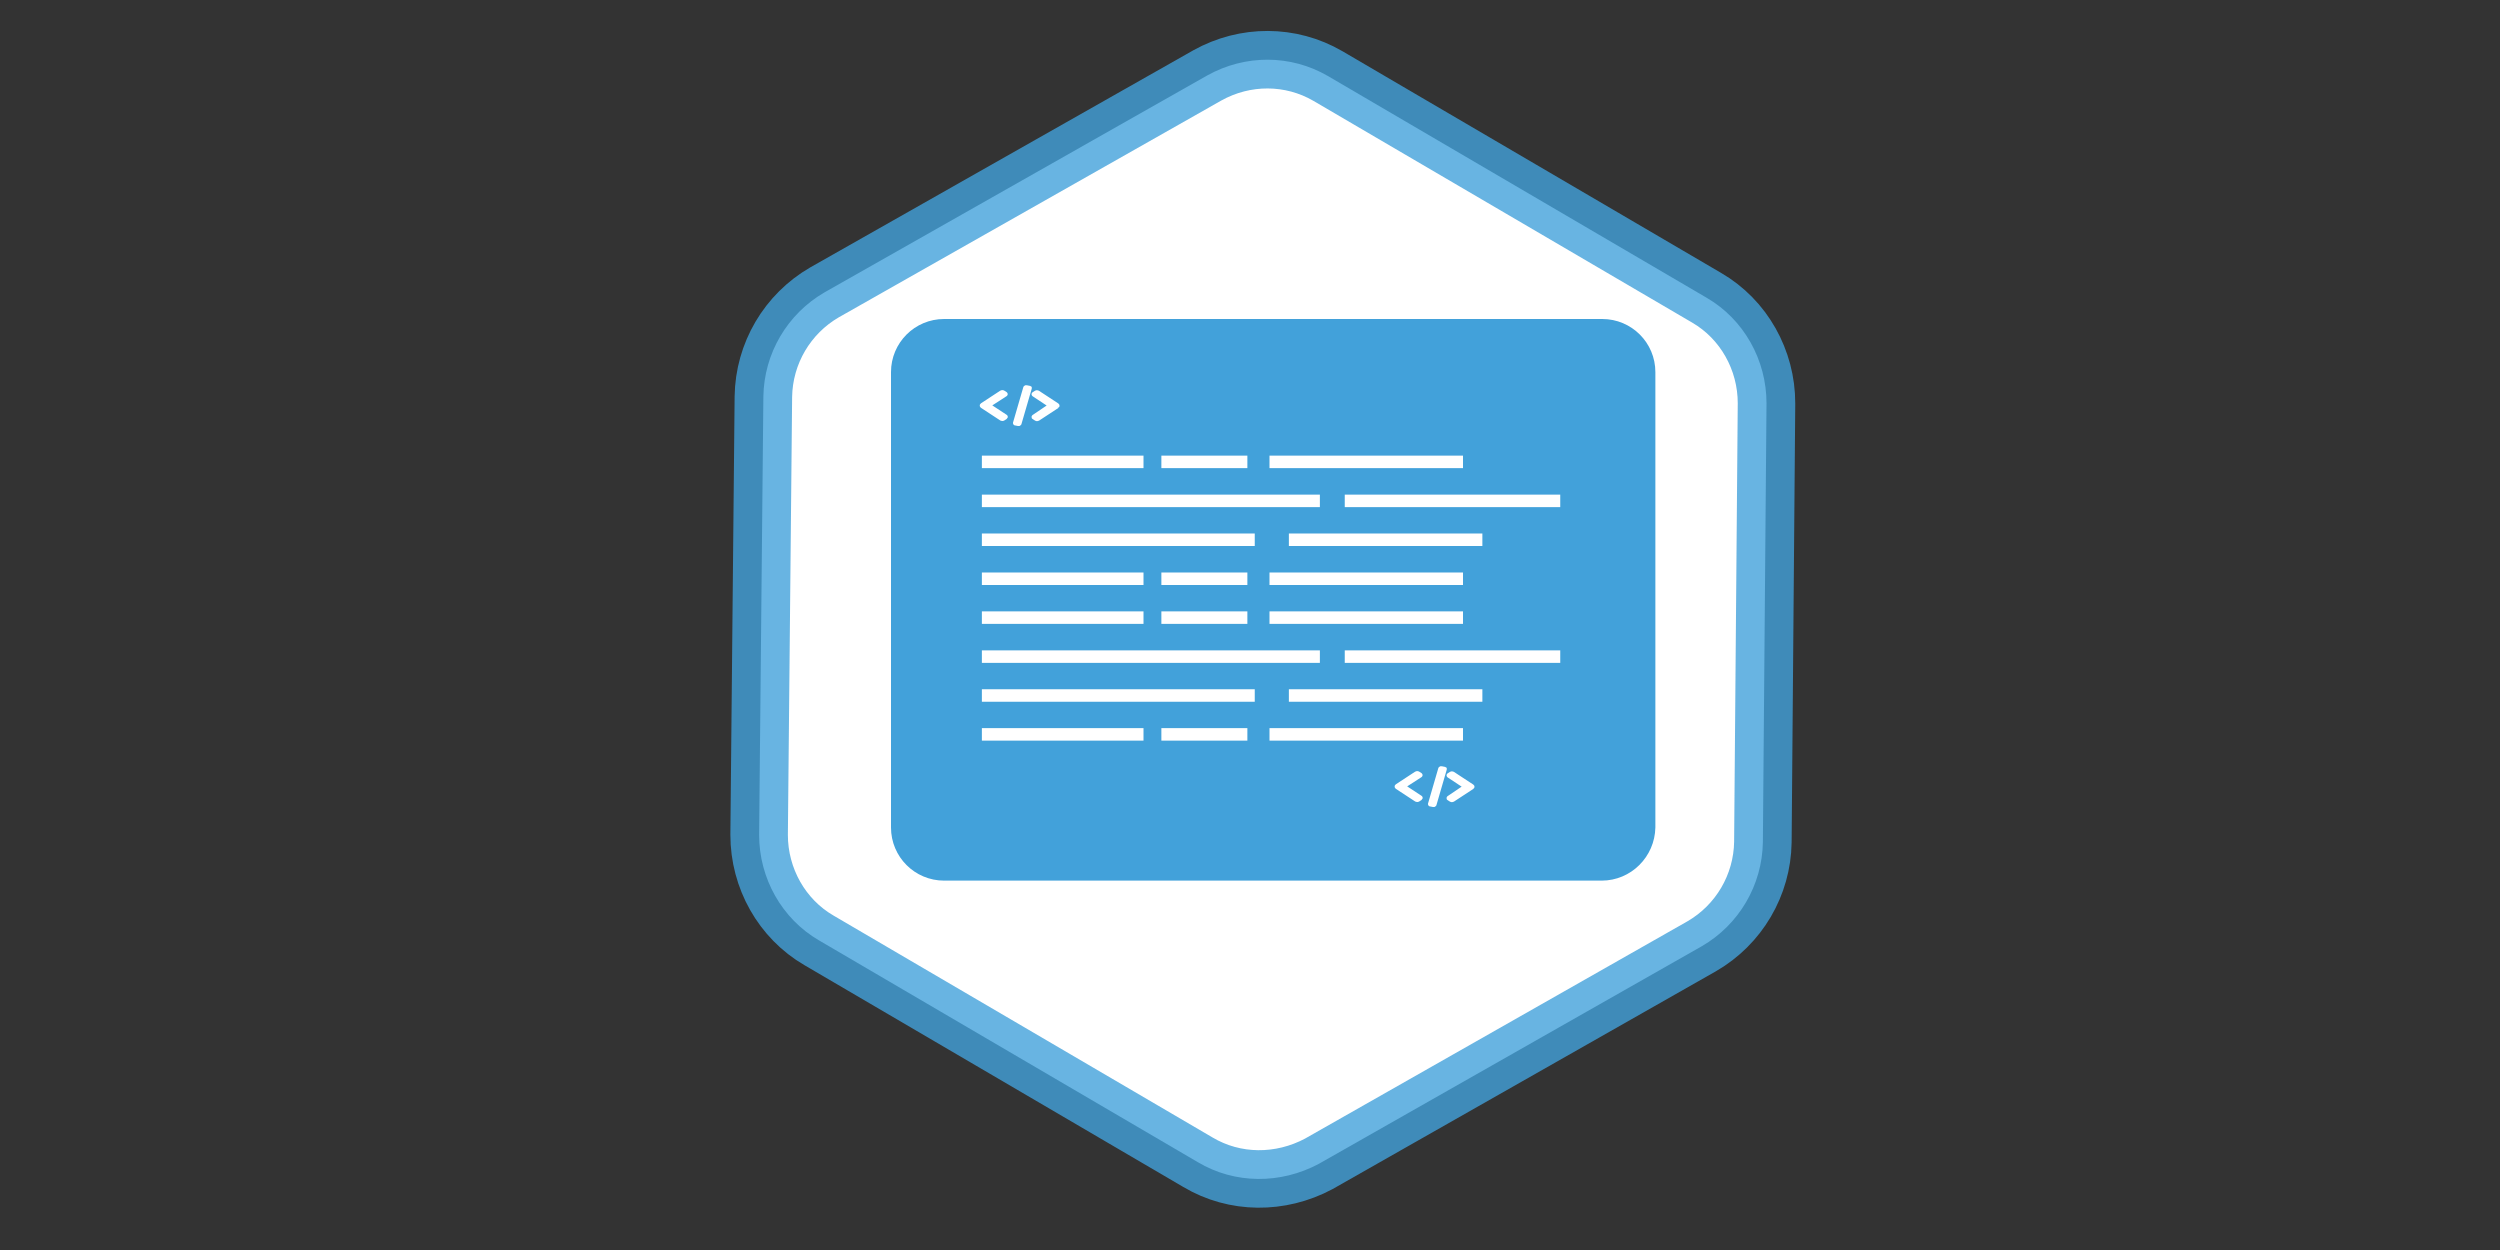 <?xml version="1.0" encoding="utf-8"?>
<!-- Generator: Adobe Illustrator 18.1.1, SVG Export Plug-In . SVG Version: 6.00 Build 0)  -->
<svg version="1.1" id="Layer_1" xmlns="http://www.w3.org/2000/svg" xmlns:xlink="http://www.w3.org/1999/xlink" x="0px" y="0px"
	 viewBox="0 0 2000 1000" enable-background="new 0 0 2000 1000" xml:space="preserve">
<rect x="0" y="0" width="2000" height="1000" fill="#333333" stroke="none"/>
<g>
	<path fill="#FFFFFF" stroke="#42A1DA" stroke-width="46" stroke-miterlimit="10" stroke-opacity="0.8" d="M958.2,929.7l-303-177.4
		c-29.8-17.3-47.9-49.8-47.9-84.4l3.4-350.6c0.5-34.6,19.2-66.2,48.9-83.4L965.9,60.3c30.2-16.8,66.6-16.8,96.4,0.5l303,177.4
		c29.8,17.3,47.9,49.8,47.9,84.4l-2.9,351c-0.5,34.6-19.2,66.2-48.9,83.4l-306.4,174.1C1024.4,947.4,987.9,947.4,958.2,929.7z"/>
	<g display="none" opacity="0.29" enable-background="new    ">
		<g display="inline">
			<defs>
				<path id="SVGID_1_" d="M955.9,928.7L652.9,751.3c-29.7-17.3-47.9-49.8-47.9-84.4l3.3-350.5c0.5-34.5,19.2-66.2,48.9-83.4
					L963.6,59.3c30.2-16.8,66.7-16.8,96.4,0.5L1363,237.2c29.7,17.3,47.9,49.8,47.9,84.4l-2.8,351c-0.5,34.5-19.2,66.2-48.9,83.4
					l-306.4,174.1C1022.2,946.5,985.7,946.5,955.9,928.7z"/>
			</defs>
			<clipPath id="SVGID_2_">
				<use xlink:href="#SVGID_1_"  overflow="visible"/>
			</clipPath>
			<g clip-path="url(#SVGID_2_)">
				<g opacity="0.21">
					<polygon fill="#3E6896" points="1365.3,523.8 1811.8,572.2 1532.7,730.6 					"/>
					<polygon fill="#2F4E71" points="1996.6,812.7 1811.8,572.2 2098.7,666.5 					"/>
				</g>
				<g opacity="0.65">
					<polygon fill="#0E5E8D" points="687.2,783.7 838.3,565 1116.3,803.1 783.6,850.2 					"/>
					<polygon fill="#68B4E1" points="1206.8,1116.5 1116.9,803.4 784.3,850.7 1181.6,1125.1 					"/>
					<polygon fill="#42A1DA" points="353.4,-327.1 643.1,-237.9 454.7,-473.9 					"/>
					<polygon fill="#C2E1F3" points="455.5,-5.9 288.6,-232.3 353.4,-327.1 643.1,-237.9 					"/>
					<polygon fill="#42A1DA" points="592,78.9 643.1,-237.9 455.5,-5.9 					"/>
					<polygon fill="#C2E1F3" points="927.1,298.5 592,78.9 966.2,204.8 					"/>
					<polygon fill="#68B4E1" points="1012.9,403.2 927.1,298.5 966.2,204.8 					"/>
					<polygon fill="#42A1DA" points="888.1,401.7 927.1,298.5 1012.9,403.2 					"/>
					<polygon fill="#0E5E8D" points="1030.9,535.8 888.1,401.7 1066.2,376.5 					"/>
					<polygon fill="#C2E1F3" points="839.3,565.7 1030.9,535.8 1116.9,803.4 					"/>
					<polygon fill="#68B4E1" points="716.2,356.5 927.1,298.5 888.1,401.7 					"/>
					<polygon fill="#8EC7E9" points="592,78.9 716.2,356.5 927.1,298.5 					"/>
					<polygon fill="#C2E1F3" points="519.6,238.4 592,78.9 716.2,356.5 					"/>
					<polygon fill="#68B4E1" points="455.5,-5.9 592,78.9 519.6,238.4 					"/>
					<polygon fill="#8EC7E9" points="283.2,-44.8 240.5,-163.8 288.6,-233.5 455.5,-5.9 					"/>
					<polygon fill="#68B4E1" points="294.7,12.1 283.2,-44.8 455.5,-5.9 					"/>
					<polygon fill="#C2E1F3" points="519.6,238.4 294.7,12.1 455.5,-5.9 					"/>
					<polygon fill="#42A1DA" points="461.3,322.5 296.1,13.1 519.5,238.3 					"/>
					<polygon fill="#68B4E1" points="137,-12.7 295.8,12.9 461,322.3 128.3,397.8 					"/>
					<polygon fill="#0E5E8D" points="-58.4,268.9 135.9,-12.3 128.3,397.8 					"/>
					<polygon fill="#C2E1F3" points="461,322.3 128.3,397.8 352,552.3 					"/>
					<polygon fill="#8EC7E9" points="576.8,707.6 350.9,551.5 461,322.3 					"/>
					<polygon fill="#42A1DA" points="838.3,565 460.5,321.9 576.8,707.6 687.2,783.7 					"/>
					<polygon fill="#68B4E1" points="716.2,356.5 461,322.3 839.3,565.7 					"/>
					<polygon fill="#42A1DA" points="888.1,401.7 716.2,356.5 839.3,565.7 1030.9,535.8 					"/>
					<polygon fill="#8EC7E9" points="519.5,238.3 461.3,322.5 716.6,356.7 					"/>
					<polygon fill="#0E5E8D" points="295.8,12.9 283.2,-44.8 160.8,-47.2 135.9,-12.3 					"/>
					<polygon fill="#42A1DA" points="240.5,-163.8 160.8,-47.2 283.2,-44.8 					"/>
				</g>
				<g opacity="0.65">
					<polygon fill="#3E6896" points="839,887.2 991.3,669.3 671.2,491.7 743,820 					"/>
					<polygon fill="#B2C3D5" points="312,516.8 670.8,491.4 742.3,819.5 346.7,543 					"/>
					<polygon fill="#B2C3D5" points="1659.9,829.1 1930.1,906.4 1996.6,812.7 1811.8,572.2 					"/>
					<polygon fill="#2F4E71" points="1532.7,730.6 1811.8,572.2 1659.9,829.1 					"/>
					<polygon fill="#B2C3D5" points="1089.5,596.2 1365.3,523.8 1331.4,400.9 					"/>
					<polygon fill="#6586AB" points="1089.5,596.2 1532.7,730.6 1365.3,523.8 					"/>
					<polygon fill="#6586AB" points="1082.1,449.3 1089.5,596.2 1331.4,400.9 					"/>
					<polygon fill="#3E6896" points="951.5,478.7 1089.5,596.2 1082.1,449.3 					"/>
					<polygon fill="#6586AB" points="990.2,668.6 951.5,478.7 670.8,491.4 					"/>
					<polygon fill="#8BA4C0" points="1532.7,730.6 1229.2,711 1089.5,596.2 					"/>
					<polygon fill="#B2C3D5" points="1408.6,854.2 1532.7,730.6 1229.2,711 					"/>
					<polygon fill="#6586AB" points="1659.9,829.1 1532.7,730.6 1408.6,854.2 					"/>
					<polygon fill="#8BA4C0" points="1756.4,976.7 1882.8,975.4 1931.3,906 1659.9,829.1 					"/>
					<polygon fill="#6586AB" points="1699,985.9 1756.4,976.7 1659.9,829.1 					"/>
					<polygon fill="#B2C3D5" points="1408.6,854.2 1699,985.9 1659.9,829.1 					"/>
					<polygon fill="#2F4E71" points="1350.1,938 1697.6,984.9 1408.6,854.2 					"/>
					<polygon fill="#6586AB" points="1777.3,1125.1 1698,985.2 1350.5,938.2 1395.6,1276.5 					"/>
					<polygon fill="#3E6896" points="1581.5,1406.4 1777.3,1126.3 1395.6,1276.5 					"/>
					<polygon fill="#B2C3D5" points="1350.5,938.2 1395.6,1276.5 1172.7,1120.6 					"/>
					<polygon fill="#8BA4C0" points="948.8,964.1 1173.9,1121.4 1350.5,938.2 					"/>
					<polygon fill="#2F4E71" points="991.3,669.3 1350.9,938.5 948.8,964.1 839,887.2 					"/>
					<polygon fill="#6586AB" points="1229.2,711 1350.5,938.2 990.2,668.6 					"/>
					<polygon fill="#2F4E71" points="1089.5,596.2 1229.2,711 990.2,668.6 951.5,478.7 					"/>
					<polygon fill="#8BA4C0" points="1408.6,854.2 1350.1,938 1228.9,710.8 					"/>
					<polygon fill="#3E6896" points="1698,985.2 1756.4,976.7 1801.3,1090.7 1777.3,1126.3 					"/>
					<polygon fill="#2F4E71" points="1882.8,975.4 1801.3,1090.7 1756.4,976.7 					"/>
				</g>
				<g opacity="0.65">
					<polygon fill="#841D53" points="1252.9,-35.8 1100.5,182.1 1420.6,359.5 1348.7,31.3 					"/>
					<polygon fill="#C0528C" points="1745.9,335.1 1421.1,359.9 1349.4,31.8 1745.2,308.4 					"/>
					<polygon fill="#B0276F" points="95.2,38.7 279.9,279.2 -6.8,184.8 					"/>
					<polygon fill="#DFA9C5" points="432,22.4 161.6,-55 95.2,38.7 279.9,279.2 					"/>
					<polygon fill="#B0276F" points="559,120.7 279.9,279.2 432,22.4 					"/>
					<polygon fill="#DFA9C5" points="881.7,358.3 559,120.7 807.5,427.5 					"/>
					<polygon fill="#C0528C" points="1009.7,402.1 881.7,358.3 807.5,427.5 					"/>
					<polygon fill="#B0276F" points="964.9,285.7 881.7,358.3 1009.7,402.1 					"/>
					<polygon fill="#841D53" points="1140.3,372.7 964.9,285.7 1050.2,484.2 					"/>
					<polygon fill="#C0528C" points="1101.5,182.8 1140.3,372.7 1421.1,359.9 					"/>
					<polygon fill="#C0528C" points="862.5,140.4 881.7,358.3 964.9,285.7 					"/>
					<polygon fill="#D07DA9" points="559,120.7 862.5,140.4 881.7,358.3 					"/>
					<polygon fill="#DFA9C5" points="683.2,-2.8 559,120.7 862.5,140.4 					"/>
					<polygon fill="#C0528C" points="432,22.4 559,120.7 683.2,-2.8 					"/>
					<polygon fill="#D07DA9" points="335.4,-125.5 209,-124.1 160.5,-54.6 432,22.4 					"/>
					<polygon fill="#C0528C" points="392.8,-134.7 335.4,-125.5 432,22.4 					"/>
					<polygon fill="#DFA9C5" points="683.2,-2.8 392.8,-134.7 432,22.4 					"/>
					<polygon fill="#B0276F" points="741.7,-86.7 394.3,-133.6 683.1,-2.8 					"/>
					<polygon fill="#C0528C" points="314.5,-273.7 393.9,-133.9 741.4,-86.9 696.2,-425.1 					"/>
					<polygon fill="#841D53" points="510.3,-555.2 314.5,-274.9 696.2,-425.1 					"/>
					<polygon fill="#DFA9C5" points="741.4,-86.9 696.2,-425.1 919,-269.2 					"/>
					<polygon fill="#D07DA9" points="1142.9,-112.7 917.9,-270.1 741.4,-86.9 					"/>
					<polygon fill="#B0276F" points="1100.5,182.1 740.9,-87.3 1142.9,-112.7 1252.9,-35.8 					"/>
					<polygon fill="#C0528C" points="862.5,140.4 741.4,-86.9 1101.5,182.8 					"/>
					<polygon fill="#B0276F" points="964.9,285.7 862.5,140.4 1101.5,182.8 1140.3,372.7 					"/>
					<polygon fill="#D07DA9" points="683.1,-2.8 741.7,-86.7 862.9,140.7 					"/>
					<polygon fill="#841D53" points="393.9,-133.9 335.4,-125.5 290.4,-239.4 314.5,-274.9 					"/>
					<polygon fill="#B0276F" points="209,-124.1 290.4,-239.4 335.4,-125.5 					"/>
				</g>
				<g opacity="0.79">
					<polygon fill="#90A4B0" points="1402.3,73.5 1251.2,292.4 973.3,54.3 1306,7.2 					"/>
					<polygon fill="#BDCCD4" points="882.7,-259.2 972.8,53.9 1305.3,6.7 908,-267.7 					"/>
					<polygon fill="#BDCCD4" points="1736.3,1184.5 1446.5,1095.3 1635,1331.2 					"/>
					<polygon fill="#D7E0E5" points="1634.1,863.3 1801,1089.6 1736.3,1184.5 1446.5,1095.3 					"/>
					<polygon fill="#BDCCD4" points="1497.7,778.5 1446.5,1095.3 1634.1,863.3 					"/>
					<polygon fill="#D7E0E5" points="1162.5,558.9 1497.7,778.5 1123.5,652.6 					"/>
					<polygon fill="#EAEFF1" points="1076.8,454.2 1162.5,558.9 1123.5,652.6 					"/>
					<polygon fill="#BDCCD4" points="1201.5,455.6 1162.5,558.9 1076.8,454.2 					"/>
					<polygon fill="#90A4B0" points="1058.7,321.6 1201.5,455.6 1076.8,454.2 					"/>
					<polygon fill="#D7E0E5" points="1250.3,291.7 1058.7,321.6 972.8,53.9 					"/>
					<polygon fill="#EAEFF1" points="1373.4,500.9 1162.5,558.9 1201.5,455.6 					"/>
					<polygon fill="#D7E0E5" points="1497.7,778.5 1373.4,500.9 1162.5,558.9 					"/>
					<polygon fill="#D7E0E5" points="1570.1,619 1497.7,778.5 1373.4,500.9 					"/>
					<polygon fill="#EAEFF1" points="1634.1,863.3 1497.7,778.5 1570.1,619 					"/>
					<polygon fill="#D7E0E5" points="1806.4,902.2 1849.1,1021 1800.9,1090.8 1634.1,863.3 					"/>
					<polygon fill="#BDCCD4" points="1795,845.2 1806.4,902.2 1634.1,863.3 					"/>
					<polygon fill="#D7E0E5" points="1570.1,619 1795,845.2 1634.1,863.3 					"/>
					<polygon fill="#BDCCD4" points="1628.2,534.8 1793.4,844.1 1570.2,619.1 					"/>
					<polygon fill="#EAEFF1" points="1952.6,870.1 1793.8,844.4 1628.6,535.1 1961.3,459.6 					"/>
					<polygon fill="#90A4B0" points="2148,588.3 1953.7,869.7 1961.3,459.6 					"/>
					<polygon fill="#D7E0E5" points="1628.6,535.1 1961.3,459.6 1737.6,305.1 					"/>
					<polygon fill="#D7E0E5" points="1512.7,149.8 1738.7,305.7 1628.6,535.1 					"/>
					<polygon fill="#BDCCD4" points="1251.2,292.4 1629.1,535.5 1512.7,149.8 1402.3,73.5 					"/>
					<polygon fill="#EAEFF1" points="1373.4,500.9 1628.6,535.1 1250.3,291.7 					"/>
					<polygon fill="#BDCCD4" points="1201.5,455.6 1373.4,500.9 1250.3,291.7 1058.7,321.6 					"/>
					<polygon fill="#D7E0E5" points="1570.2,619.1 1628.2,534.8 1373,500.7 					"/>
					<polygon fill="#90A4B0" points="1793.8,844.4 1806.4,902.2 1928.8,904.6 1953.7,869.7 					"/>
					<polygon fill="#BDCCD4" points="1849.1,1021 1928.8,904.6 1806.4,902.2 					"/>
				</g>
			</g>
		</g>
	</g>
</g>
<g>
	<path display="none" fill="#42A1DA" d="M1114.5,798.5H924.8c-25.7-13.4,5.6-36.9,12.3-78.3h163.4
		C1105.5,760.5,1139.1,782.9,1114.5,798.5z"/>
	<rect x="746.8" y="282.8" display="none" fill="#FFFFFF" width="549.1" height="372"/>
	<path fill="#42A1DA" d="M1281.3,704.5h-526c-23.5,0-42.5-19-42.5-42.5V297.7c0-23.5,19-42.5,42.5-42.5h526.5
		c23.5,0,42.5,19,42.5,42.5V662C1323.8,685.5,1304.8,704.5,1281.3,704.5z"/>
</g>
<g>
	<g>
		<line fill="none" stroke="#FFFFFF" stroke-width="10" stroke-miterlimit="10" x1="785.5" y1="400.7" x2="1055.9" y2="400.7"/>
		<line fill="none" stroke="#FFFFFF" stroke-width="10" stroke-miterlimit="10" x1="1075.8" y1="400.7" x2="1248.2" y2="400.7"/>
	</g>
	<g>
		<line fill="none" stroke="#FFFFFF" stroke-width="10" stroke-miterlimit="10" x1="785.5" y1="369.5" x2="914.8" y2="369.5"/>
		<line fill="none" stroke="#FFFFFF" stroke-width="10" stroke-miterlimit="10" x1="929.1" y1="369.5" x2="997.9" y2="369.5"/>
		<line fill="none" stroke="#FFFFFF" stroke-width="10" stroke-miterlimit="10" x1="1015.6" y1="369.5" x2="1170.4" y2="369.5"/>
	</g>
	<g>
		<line fill="none" stroke="#FFFFFF" stroke-width="10" stroke-miterlimit="10" x1="785.5" y1="463" x2="914.8" y2="463"/>
		<line fill="none" stroke="#FFFFFF" stroke-width="10" stroke-miterlimit="10" x1="929.1" y1="463" x2="997.9" y2="463"/>
		<line fill="none" stroke="#FFFFFF" stroke-width="10" stroke-miterlimit="10" x1="1015.6" y1="463" x2="1170.4" y2="463"/>
	</g>
	<g>
		<line fill="none" stroke="#FFFFFF" stroke-width="10" stroke-miterlimit="10" x1="1031.1" y1="431.8" x2="1185.9" y2="431.8"/>
		<line fill="none" stroke="#FFFFFF" stroke-width="10" stroke-miterlimit="10" x1="785.5" y1="431.8" x2="1003.8" y2="431.8"/>
	</g>
	<g>
		<line fill="none" stroke="#FFFFFF" stroke-width="10" stroke-miterlimit="10" x1="785.5" y1="525.3" x2="1055.9" y2="525.3"/>
		<line fill="none" stroke="#FFFFFF" stroke-width="10" stroke-miterlimit="10" x1="1075.8" y1="525.3" x2="1248.2" y2="525.3"/>
	</g>
	<g>
		<line fill="none" stroke="#FFFFFF" stroke-width="10" stroke-miterlimit="10" x1="785.5" y1="494.1" x2="914.8" y2="494.1"/>
		<line fill="none" stroke="#FFFFFF" stroke-width="10" stroke-miterlimit="10" x1="929.1" y1="494.1" x2="997.9" y2="494.1"/>
		<line fill="none" stroke="#FFFFFF" stroke-width="10" stroke-miterlimit="10" x1="1015.6" y1="494.1" x2="1170.4" y2="494.1"/>
	</g>
	<g>
		<line fill="none" stroke="#FFFFFF" stroke-width="10" stroke-miterlimit="10" x1="785.5" y1="587.5" x2="914.8" y2="587.5"/>
		<line fill="none" stroke="#FFFFFF" stroke-width="10" stroke-miterlimit="10" x1="929.1" y1="587.5" x2="997.9" y2="587.5"/>
		<line fill="none" stroke="#FFFFFF" stroke-width="10" stroke-miterlimit="10" x1="1015.6" y1="587.5" x2="1170.4" y2="587.5"/>
	</g>
	<g>
		<line fill="none" stroke="#FFFFFF" stroke-width="10" stroke-miterlimit="10" x1="1031.1" y1="556.4" x2="1185.9" y2="556.4"/>
		<line fill="none" stroke="#FFFFFF" stroke-width="10" stroke-miterlimit="10" x1="785.5" y1="556.4" x2="1003.8" y2="556.4"/>
	</g>
	<path fill="#FFFFFF" stroke="#FFFFFF" stroke-width="3" stroke-miterlimit="10" d="M845.9,325.1l-15.4,10.1
		c-0.3,0.2-0.6,0.2-1.1,0.2c0,0-0.3,0-0.6-0.2L827,334c0-0.2-0.3-0.2-0.3-0.4c0-0.2,0.3-0.4,0.3-0.4l13-8.8l-13-8.6
		c0,0-0.3-0.2-0.3-0.4s0.3-0.4,0.3-0.4l1.7-1.1c0.3-0.2,0.6-0.2,0.6-0.2c0.3,0,0.6,0,1.1,0.2l15.4,10.1c0.3,0.2,0.3,0.4,0.3,0.4
		C846.2,324.6,846.2,324.8,845.9,325.1 M823.9,310.7l-8.2,28.2c0,0.2-0.3,0.2-0.6,0.4c0,0-0.3,0-0.6,0l-2-0.4c-0.3,0-0.6,0-0.6-0.2
		s0-0.4,0-0.4l8.2-28.2c0-0.2,0.3-0.2,0.6-0.4c0,0,0.3,0,0.6,0l2,0.4c0.3,0,0.3,0,0.6,0.2C823.9,310.5,823.9,310.7,823.9,310.7z
		 M804.4,334l-1.7,1.1c-0.3,0.2-0.6,0.2-0.6,0.2c-0.3,0-0.6,0-1.1-0.2l-15.4-10.1c-0.3-0.2-0.3-0.4-0.3-0.7c0,0,0-0.2,0.3-0.4
		l15.4-10.1c0.3-0.2,0.6-0.2,1.1-0.2c0,0,0.3,0,0.6,0.2l1.7,1.1c0,0,0.3,0.2,0.3,0.4c0,0.2-0.3,0.4-0.3,0.4l-13.3,8.6l13.4,8.8
		c0,0,0.3,0.2,0.3,0.4C804.7,333.8,804.4,333.8,804.4,334z"/>
	<path fill="#FFFFFF" stroke="#FFFFFF" stroke-width="3" stroke-miterlimit="10" d="M1177.8,629.9l-15.4,10.1
		c-0.3,0.2-0.6,0.2-1.1,0.2c0,0-0.3,0-0.6-0.2l-1.7-1.1c0-0.2-0.3-0.2-0.3-0.4c0-0.2,0.3-0.4,0.3-0.4l13-8.8l-13-8.6
		c0,0-0.3-0.2-0.3-0.4c0-0.2,0.3-0.4,0.3-0.4l1.7-1.1c0.3-0.2,0.6-0.2,0.6-0.2c0.3,0,0.6,0,1.1,0.2l15.4,10.1
		c0.3,0.2,0.3,0.4,0.3,0.4C1178.1,629.5,1178.1,629.7,1177.8,629.9 M1155.9,615.5l-8.2,28.2c0,0.2-0.3,0.2-0.6,0.4c0,0-0.3,0-0.6,0
		l-2-0.4c-0.3,0-0.6,0-0.6-0.2s0-0.4,0-0.4l8.2-28.2c0-0.2,0.3-0.2,0.6-0.4c0,0,0.3,0,0.6,0l2,0.4c0.3,0,0.3,0,0.6,0.2
		C1155.9,615.4,1155.9,615.5,1155.9,615.5z M1136.3,638.8l-1.7,1.1c-0.3,0.2-0.6,0.2-0.6,0.2c-0.3,0-0.6,0-1.1-0.2l-15.4-10.1
		c-0.3-0.2-0.3-0.4-0.3-0.7c0,0,0-0.2,0.3-0.4l15.4-10.1c0.3-0.2,0.6-0.2,1.1-0.2c0,0,0.3,0,0.6,0.2l1.7,1.1c0,0,0.3,0.2,0.3,0.4
		c0,0.2-0.3,0.4-0.3,0.4l-13.3,8.6l13.4,8.8c0,0,0.3,0.2,0.3,0.4C1136.6,638.6,1136.3,638.6,1136.3,638.8z"/>
</g>
</svg>
